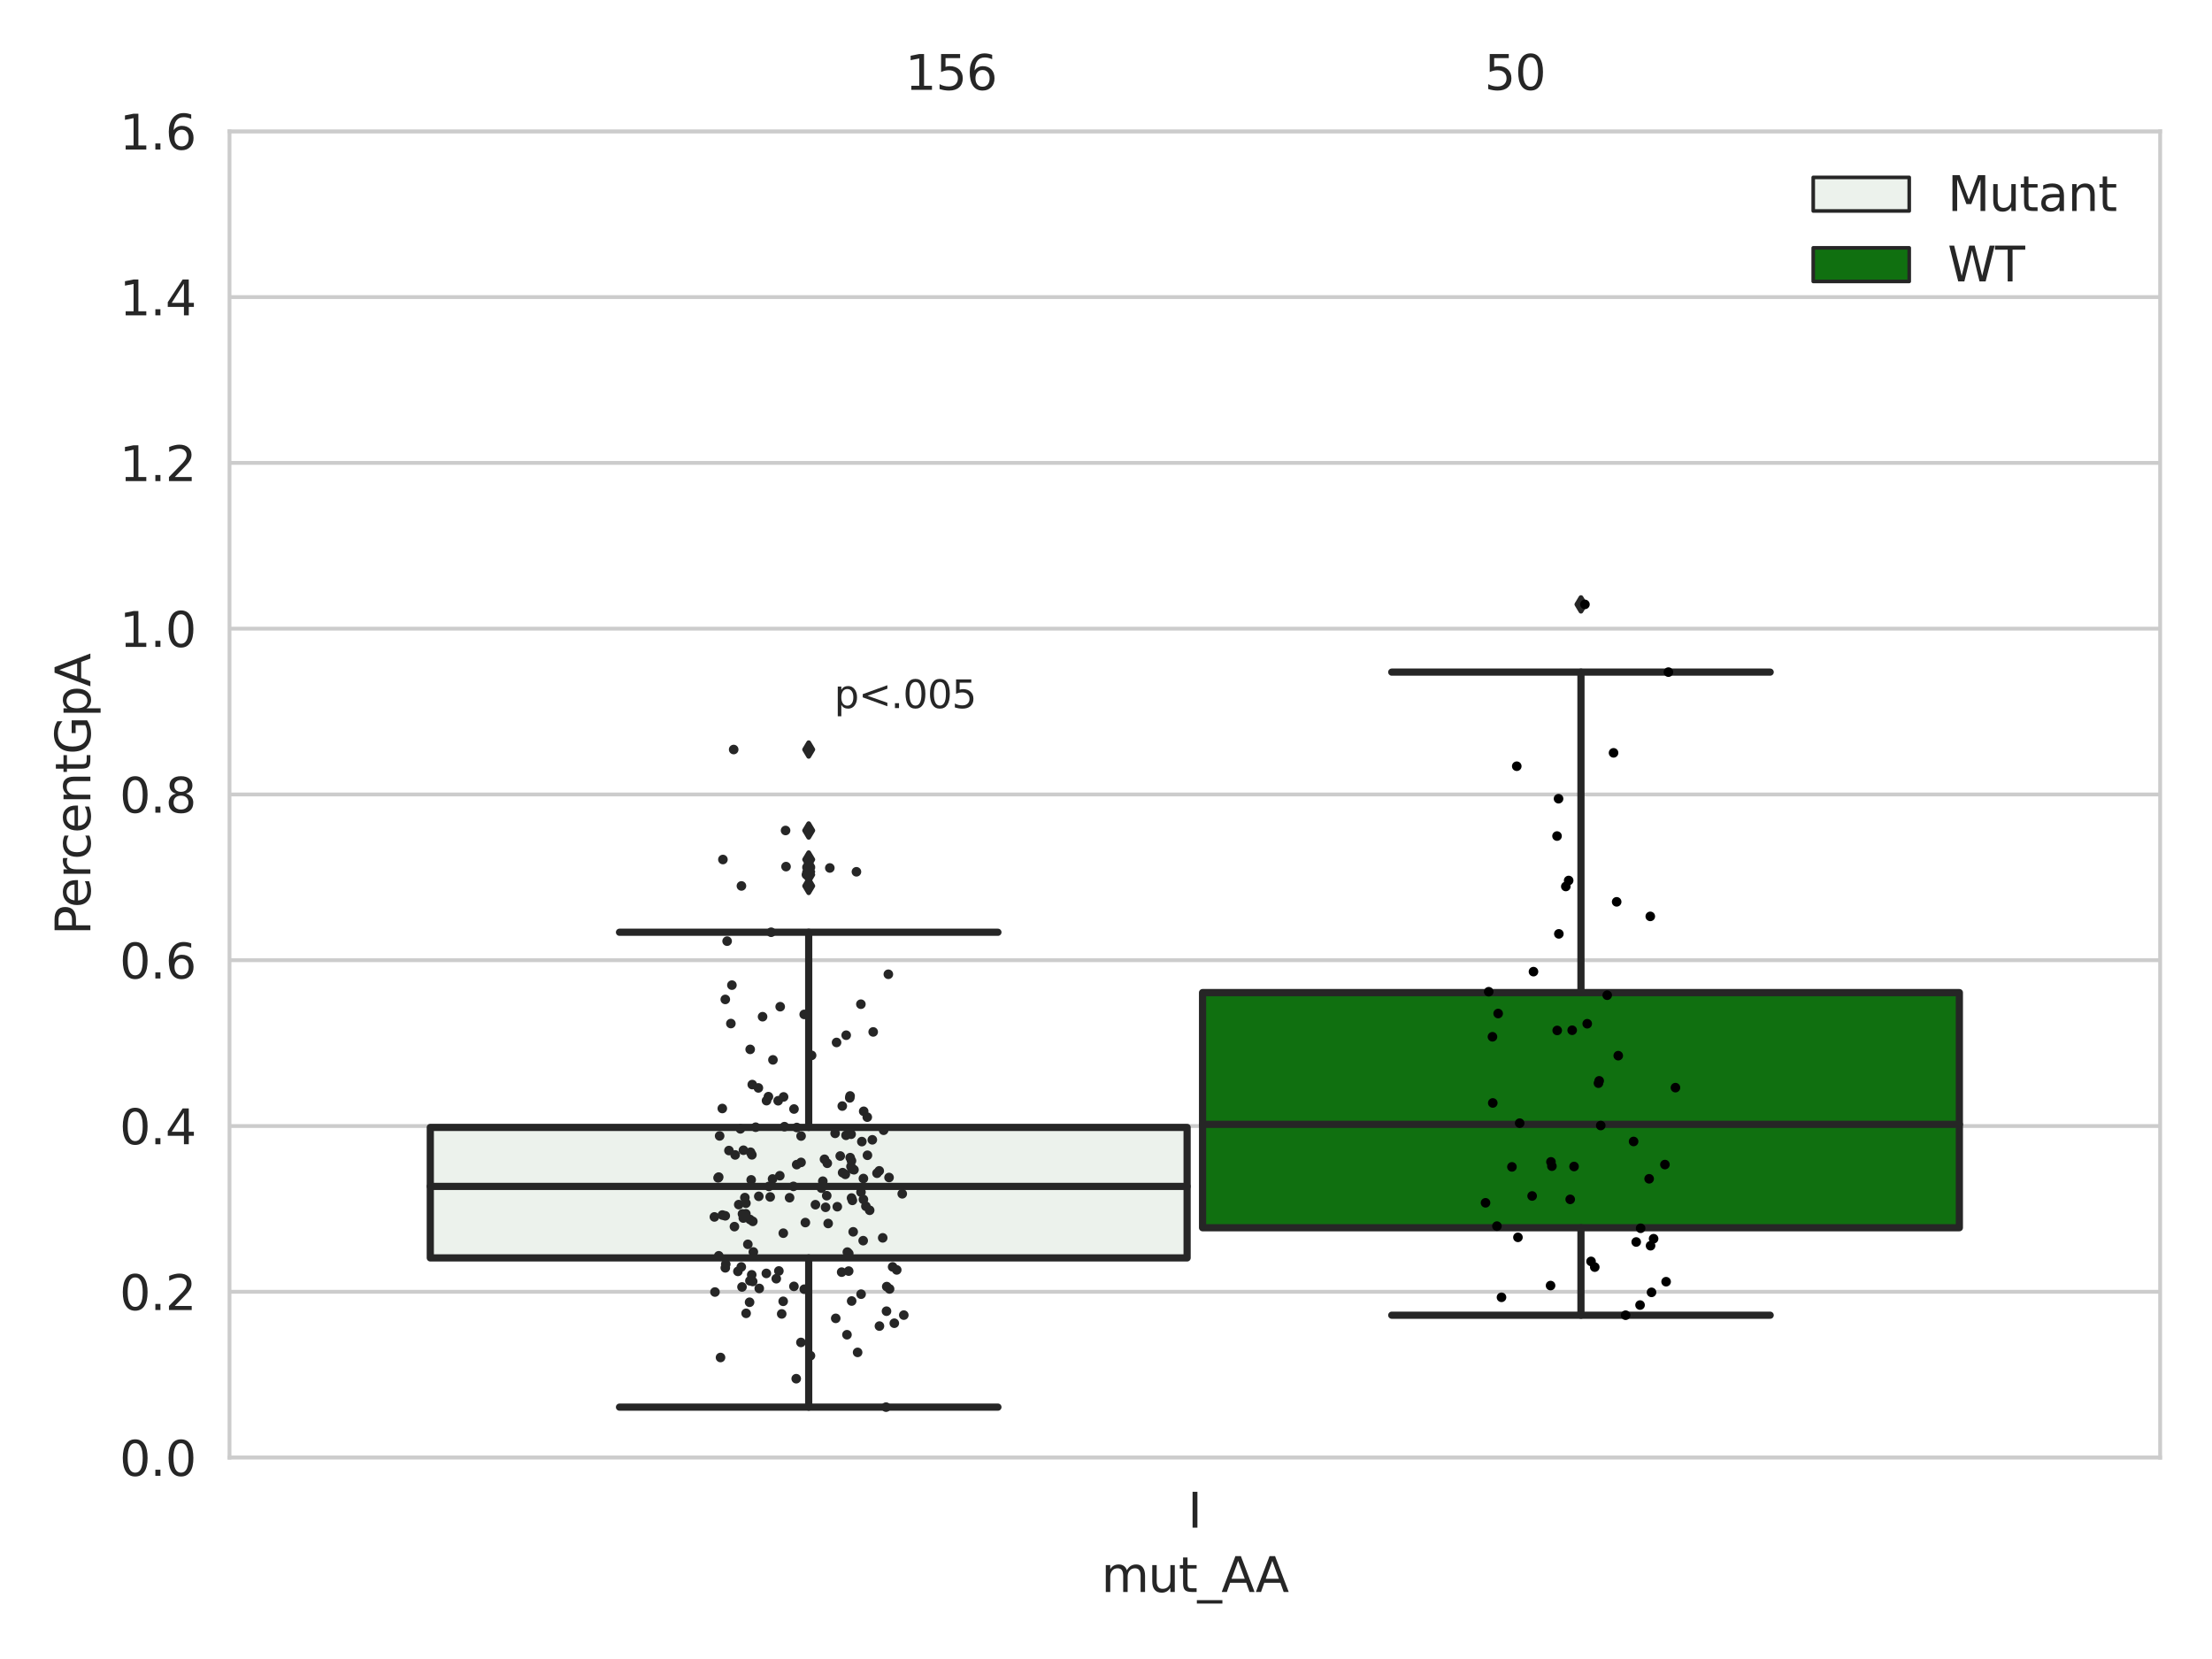 <?xml version="1.0" encoding="utf-8" standalone="no"?>
<!DOCTYPE svg PUBLIC "-//W3C//DTD SVG 1.1//EN"
  "http://www.w3.org/Graphics/SVG/1.1/DTD/svg11.dtd">
<svg xmlns:xlink="http://www.w3.org/1999/xlink" width="460.8pt" height="345.6pt" viewBox="0 0 460.8 345.6" xmlns="http://www.w3.org/2000/svg" version="1.1">
 <defs>
  <style type="text/css">*{stroke-linejoin: round; stroke-linecap: butt}</style>
 </defs>
 <g id="figure_1">
  <g id="patch_1">
   <path d="M 0 345.6 
L 460.8 345.6 
L 460.8 0 
L 0 0 
z
" style="fill: #ffffff"/>
  </g>
  <g id="axes_1">
   <g id="patch_2">
    <path d="M 47.81 303.64 
L 450 303.64 
L 450 27.354 
L 47.81 27.354 
z
" style="fill: #ffffff"/>
   </g>
   <g id="matplotlib.axis_1">
    <g id="xtick_1">
     <g id="text_1">
      <!-- I -->
      <g style="fill: #262626" transform="translate(247.43 318.238)scale(0.1 -0.1)">
       <defs>
        <path id="DejaVuSans-49" d="M 628 4666 
L 1259 4666 
L 1259 0 
L 628 0 
L 628 4666 
z
" transform="scale(0.016)"/>
       </defs>
       <use xlink:href="#DejaVuSans-49"/>
      </g>
     </g>
    </g>
    <g id="text_2">
     <!-- mut_AA -->
     <g style="fill: #262626" transform="translate(229.428 331.638)scale(0.1 -0.1)">
      <defs>
       <path id="DejaVuSans-6d" d="M 3328 2828 
Q 3544 3216 3844 3400 
Q 4144 3584 4550 3584 
Q 5097 3584 5394 3201 
Q 5691 2819 5691 2113 
L 5691 0 
L 5113 0 
L 5113 2094 
Q 5113 2597 4934 2840 
Q 4756 3084 4391 3084 
Q 3944 3084 3684 2787 
Q 3425 2491 3425 1978 
L 3425 0 
L 2847 0 
L 2847 2094 
Q 2847 2600 2669 2842 
Q 2491 3084 2119 3084 
Q 1678 3084 1418 2786 
Q 1159 2488 1159 1978 
L 1159 0 
L 581 0 
L 581 3500 
L 1159 3500 
L 1159 2956 
Q 1356 3278 1631 3431 
Q 1906 3584 2284 3584 
Q 2666 3584 2933 3390 
Q 3200 3197 3328 2828 
z
" transform="scale(0.016)"/>
       <path id="DejaVuSans-75" d="M 544 1381 
L 544 3500 
L 1119 3500 
L 1119 1403 
Q 1119 906 1312 657 
Q 1506 409 1894 409 
Q 2359 409 2629 706 
Q 2900 1003 2900 1516 
L 2900 3500 
L 3475 3500 
L 3475 0 
L 2900 0 
L 2900 538 
Q 2691 219 2414 64 
Q 2138 -91 1772 -91 
Q 1169 -91 856 284 
Q 544 659 544 1381 
z
M 1991 3584 
L 1991 3584 
z
" transform="scale(0.016)"/>
       <path id="DejaVuSans-74" d="M 1172 4494 
L 1172 3500 
L 2356 3500 
L 2356 3053 
L 1172 3053 
L 1172 1153 
Q 1172 725 1289 603 
Q 1406 481 1766 481 
L 2356 481 
L 2356 0 
L 1766 0 
Q 1100 0 847 248 
Q 594 497 594 1153 
L 594 3053 
L 172 3053 
L 172 3500 
L 594 3500 
L 594 4494 
L 1172 4494 
z
" transform="scale(0.016)"/>
       <path id="DejaVuSans-5f" d="M 3263 -1063 
L 3263 -1509 
L -63 -1509 
L -63 -1063 
L 3263 -1063 
z
" transform="scale(0.016)"/>
       <path id="DejaVuSans-41" d="M 2188 4044 
L 1331 1722 
L 3047 1722 
L 2188 4044 
z
M 1831 4666 
L 2547 4666 
L 4325 0 
L 3669 0 
L 3244 1197 
L 1141 1197 
L 716 0 
L 50 0 
L 1831 4666 
z
" transform="scale(0.016)"/>
      </defs>
      <use xlink:href="#DejaVuSans-6d"/>
      <use xlink:href="#DejaVuSans-75" x="97.412"/>
      <use xlink:href="#DejaVuSans-74" x="160.791"/>
      <use xlink:href="#DejaVuSans-5f" x="200"/>
      <use xlink:href="#DejaVuSans-41" x="250"/>
      <use xlink:href="#DejaVuSans-41" x="321.158"/>
     </g>
    </g>
   </g>
   <g id="matplotlib.axis_2">
    <g id="ytick_1">
     <g id="line2d_1">
      <path d="M 47.81 303.64 
L 450 303.64 
" clip-path="url(#p3e04a4e5a6)" style="fill: none; stroke: #cccccc; stroke-width: 0.8; stroke-linecap: round"/>
     </g>
     <g id="text_3">
      <!-- 0.0 -->
      <g style="fill: #262626" transform="translate(24.907 307.439)scale(0.1 -0.1)">
       <defs>
        <path id="DejaVuSans-30" d="M 2034 4250 
Q 1547 4250 1301 3770 
Q 1056 3291 1056 2328 
Q 1056 1369 1301 889 
Q 1547 409 2034 409 
Q 2525 409 2770 889 
Q 3016 1369 3016 2328 
Q 3016 3291 2770 3770 
Q 2525 4250 2034 4250 
z
M 2034 4750 
Q 2819 4750 3233 4129 
Q 3647 3509 3647 2328 
Q 3647 1150 3233 529 
Q 2819 -91 2034 -91 
Q 1250 -91 836 529 
Q 422 1150 422 2328 
Q 422 3509 836 4129 
Q 1250 4750 2034 4750 
z
" transform="scale(0.016)"/>
        <path id="DejaVuSans-2e" d="M 684 794 
L 1344 794 
L 1344 0 
L 684 0 
L 684 794 
z
" transform="scale(0.016)"/>
       </defs>
       <use xlink:href="#DejaVuSans-30"/>
       <use xlink:href="#DejaVuSans-2e" x="63.623"/>
       <use xlink:href="#DejaVuSans-30" x="95.41"/>
      </g>
     </g>
    </g>
    <g id="ytick_2">
     <g id="line2d_2">
      <path d="M 47.81 269.104 
L 450 269.104 
" clip-path="url(#p3e04a4e5a6)" style="fill: none; stroke: #cccccc; stroke-width: 0.8; stroke-linecap: round"/>
     </g>
     <g id="text_4">
      <!-- 0.2 -->
      <g style="fill: #262626" transform="translate(24.907 272.903)scale(0.1 -0.1)">
       <defs>
        <path id="DejaVuSans-32" d="M 1228 531 
L 3431 531 
L 3431 0 
L 469 0 
L 469 531 
Q 828 903 1448 1529 
Q 2069 2156 2228 2338 
Q 2531 2678 2651 2914 
Q 2772 3150 2772 3378 
Q 2772 3750 2511 3984 
Q 2250 4219 1831 4219 
Q 1534 4219 1204 4116 
Q 875 4013 500 3803 
L 500 4441 
Q 881 4594 1212 4672 
Q 1544 4750 1819 4750 
Q 2544 4750 2975 4387 
Q 3406 4025 3406 3419 
Q 3406 3131 3298 2873 
Q 3191 2616 2906 2266 
Q 2828 2175 2409 1742 
Q 1991 1309 1228 531 
z
" transform="scale(0.016)"/>
       </defs>
       <use xlink:href="#DejaVuSans-30"/>
       <use xlink:href="#DejaVuSans-2e" x="63.623"/>
       <use xlink:href="#DejaVuSans-32" x="95.41"/>
      </g>
     </g>
    </g>
    <g id="ytick_3">
     <g id="line2d_3">
      <path d="M 47.81 234.568 
L 450 234.568 
" clip-path="url(#p3e04a4e5a6)" style="fill: none; stroke: #cccccc; stroke-width: 0.8; stroke-linecap: round"/>
     </g>
     <g id="text_5">
      <!-- 0.4 -->
      <g style="fill: #262626" transform="translate(24.907 238.368)scale(0.1 -0.1)">
       <defs>
        <path id="DejaVuSans-34" d="M 2419 4116 
L 825 1625 
L 2419 1625 
L 2419 4116 
z
M 2253 4666 
L 3047 4666 
L 3047 1625 
L 3713 1625 
L 3713 1100 
L 3047 1100 
L 3047 0 
L 2419 0 
L 2419 1100 
L 313 1100 
L 313 1709 
L 2253 4666 
z
" transform="scale(0.016)"/>
       </defs>
       <use xlink:href="#DejaVuSans-30"/>
       <use xlink:href="#DejaVuSans-2e" x="63.623"/>
       <use xlink:href="#DejaVuSans-34" x="95.41"/>
      </g>
     </g>
    </g>
    <g id="ytick_4">
     <g id="line2d_4">
      <path d="M 47.81 200.033 
L 450 200.033 
" clip-path="url(#p3e04a4e5a6)" style="fill: none; stroke: #cccccc; stroke-width: 0.8; stroke-linecap: round"/>
     </g>
     <g id="text_6">
      <!-- 0.6 -->
      <g style="fill: #262626" transform="translate(24.907 203.832)scale(0.1 -0.1)">
       <defs>
        <path id="DejaVuSans-36" d="M 2113 2584 
Q 1688 2584 1439 2293 
Q 1191 2003 1191 1497 
Q 1191 994 1439 701 
Q 1688 409 2113 409 
Q 2538 409 2786 701 
Q 3034 994 3034 1497 
Q 3034 2003 2786 2293 
Q 2538 2584 2113 2584 
z
M 3366 4563 
L 3366 3988 
Q 3128 4100 2886 4159 
Q 2644 4219 2406 4219 
Q 1781 4219 1451 3797 
Q 1122 3375 1075 2522 
Q 1259 2794 1537 2939 
Q 1816 3084 2150 3084 
Q 2853 3084 3261 2657 
Q 3669 2231 3669 1497 
Q 3669 778 3244 343 
Q 2819 -91 2113 -91 
Q 1303 -91 875 529 
Q 447 1150 447 2328 
Q 447 3434 972 4092 
Q 1497 4750 2381 4750 
Q 2619 4750 2861 4703 
Q 3103 4656 3366 4563 
z
" transform="scale(0.016)"/>
       </defs>
       <use xlink:href="#DejaVuSans-30"/>
       <use xlink:href="#DejaVuSans-2e" x="63.623"/>
       <use xlink:href="#DejaVuSans-36" x="95.41"/>
      </g>
     </g>
    </g>
    <g id="ytick_5">
     <g id="line2d_5">
      <path d="M 47.81 165.497 
L 450 165.497 
" clip-path="url(#p3e04a4e5a6)" style="fill: none; stroke: #cccccc; stroke-width: 0.8; stroke-linecap: round"/>
     </g>
     <g id="text_7">
      <!-- 0.8 -->
      <g style="fill: #262626" transform="translate(24.907 169.296)scale(0.1 -0.1)">
       <defs>
        <path id="DejaVuSans-38" d="M 2034 2216 
Q 1584 2216 1326 1975 
Q 1069 1734 1069 1313 
Q 1069 891 1326 650 
Q 1584 409 2034 409 
Q 2484 409 2743 651 
Q 3003 894 3003 1313 
Q 3003 1734 2745 1975 
Q 2488 2216 2034 2216 
z
M 1403 2484 
Q 997 2584 770 2862 
Q 544 3141 544 3541 
Q 544 4100 942 4425 
Q 1341 4750 2034 4750 
Q 2731 4750 3128 4425 
Q 3525 4100 3525 3541 
Q 3525 3141 3298 2862 
Q 3072 2584 2669 2484 
Q 3125 2378 3379 2068 
Q 3634 1759 3634 1313 
Q 3634 634 3220 271 
Q 2806 -91 2034 -91 
Q 1263 -91 848 271 
Q 434 634 434 1313 
Q 434 1759 690 2068 
Q 947 2378 1403 2484 
z
M 1172 3481 
Q 1172 3119 1398 2916 
Q 1625 2713 2034 2713 
Q 2441 2713 2670 2916 
Q 2900 3119 2900 3481 
Q 2900 3844 2670 4047 
Q 2441 4250 2034 4250 
Q 1625 4250 1398 4047 
Q 1172 3844 1172 3481 
z
" transform="scale(0.016)"/>
       </defs>
       <use xlink:href="#DejaVuSans-30"/>
       <use xlink:href="#DejaVuSans-2e" x="63.623"/>
       <use xlink:href="#DejaVuSans-38" x="95.41"/>
      </g>
     </g>
    </g>
    <g id="ytick_6">
     <g id="line2d_6">
      <path d="M 47.81 130.961 
L 450 130.961 
" clip-path="url(#p3e04a4e5a6)" style="fill: none; stroke: #cccccc; stroke-width: 0.8; stroke-linecap: round"/>
     </g>
     <g id="text_8">
      <!-- 1.0 -->
      <g style="fill: #262626" transform="translate(24.907 134.76)scale(0.1 -0.1)">
       <defs>
        <path id="DejaVuSans-31" d="M 794 531 
L 1825 531 
L 1825 4091 
L 703 3866 
L 703 4441 
L 1819 4666 
L 2450 4666 
L 2450 531 
L 3481 531 
L 3481 0 
L 794 0 
L 794 531 
z
" transform="scale(0.016)"/>
       </defs>
       <use xlink:href="#DejaVuSans-31"/>
       <use xlink:href="#DejaVuSans-2e" x="63.623"/>
       <use xlink:href="#DejaVuSans-30" x="95.41"/>
      </g>
     </g>
    </g>
    <g id="ytick_7">
     <g id="line2d_7">
      <path d="M 47.81 96.425 
L 450 96.425 
" clip-path="url(#p3e04a4e5a6)" style="fill: none; stroke: #cccccc; stroke-width: 0.8; stroke-linecap: round"/>
     </g>
     <g id="text_9">
      <!-- 1.2 -->
      <g style="fill: #262626" transform="translate(24.907 100.224)scale(0.1 -0.1)">
       <use xlink:href="#DejaVuSans-31"/>
       <use xlink:href="#DejaVuSans-2e" x="63.623"/>
       <use xlink:href="#DejaVuSans-32" x="95.41"/>
      </g>
     </g>
    </g>
    <g id="ytick_8">
     <g id="line2d_8">
      <path d="M 47.81 61.889 
L 450 61.889 
" clip-path="url(#p3e04a4e5a6)" style="fill: none; stroke: #cccccc; stroke-width: 0.8; stroke-linecap: round"/>
     </g>
     <g id="text_10">
      <!-- 1.4 -->
      <g style="fill: #262626" transform="translate(24.907 65.689)scale(0.1 -0.1)">
       <use xlink:href="#DejaVuSans-31"/>
       <use xlink:href="#DejaVuSans-2e" x="63.623"/>
       <use xlink:href="#DejaVuSans-34" x="95.41"/>
      </g>
     </g>
    </g>
    <g id="ytick_9">
     <g id="line2d_9">
      <path d="M 47.81 27.354 
L 450 27.354 
" clip-path="url(#p3e04a4e5a6)" style="fill: none; stroke: #cccccc; stroke-width: 0.8; stroke-linecap: round"/>
     </g>
     <g id="text_11">
      <!-- 1.6 -->
      <g style="fill: #262626" transform="translate(24.907 31.153)scale(0.1 -0.1)">
       <use xlink:href="#DejaVuSans-31"/>
       <use xlink:href="#DejaVuSans-2e" x="63.623"/>
       <use xlink:href="#DejaVuSans-36" x="95.41"/>
      </g>
     </g>
    </g>
    <g id="text_12">
     <!-- PercentGpA -->
     <g style="fill: #262626" transform="translate(18.827 194.773)rotate(-90)scale(0.1 -0.1)">
      <defs>
       <path id="DejaVuSans-50" d="M 1259 4147 
L 1259 2394 
L 2053 2394 
Q 2494 2394 2734 2622 
Q 2975 2850 2975 3272 
Q 2975 3691 2734 3919 
Q 2494 4147 2053 4147 
L 1259 4147 
z
M 628 4666 
L 2053 4666 
Q 2838 4666 3239 4311 
Q 3641 3956 3641 3272 
Q 3641 2581 3239 2228 
Q 2838 1875 2053 1875 
L 1259 1875 
L 1259 0 
L 628 0 
L 628 4666 
z
" transform="scale(0.016)"/>
       <path id="DejaVuSans-65" d="M 3597 1894 
L 3597 1613 
L 953 1613 
Q 991 1019 1311 708 
Q 1631 397 2203 397 
Q 2534 397 2845 478 
Q 3156 559 3463 722 
L 3463 178 
Q 3153 47 2828 -22 
Q 2503 -91 2169 -91 
Q 1331 -91 842 396 
Q 353 884 353 1716 
Q 353 2575 817 3079 
Q 1281 3584 2069 3584 
Q 2775 3584 3186 3129 
Q 3597 2675 3597 1894 
z
M 3022 2063 
Q 3016 2534 2758 2815 
Q 2500 3097 2075 3097 
Q 1594 3097 1305 2825 
Q 1016 2553 972 2059 
L 3022 2063 
z
" transform="scale(0.016)"/>
       <path id="DejaVuSans-72" d="M 2631 2963 
Q 2534 3019 2420 3045 
Q 2306 3072 2169 3072 
Q 1681 3072 1420 2755 
Q 1159 2438 1159 1844 
L 1159 0 
L 581 0 
L 581 3500 
L 1159 3500 
L 1159 2956 
Q 1341 3275 1631 3429 
Q 1922 3584 2338 3584 
Q 2397 3584 2469 3576 
Q 2541 3569 2628 3553 
L 2631 2963 
z
" transform="scale(0.016)"/>
       <path id="DejaVuSans-63" d="M 3122 3366 
L 3122 2828 
Q 2878 2963 2633 3030 
Q 2388 3097 2138 3097 
Q 1578 3097 1268 2742 
Q 959 2388 959 1747 
Q 959 1106 1268 751 
Q 1578 397 2138 397 
Q 2388 397 2633 464 
Q 2878 531 3122 666 
L 3122 134 
Q 2881 22 2623 -34 
Q 2366 -91 2075 -91 
Q 1284 -91 818 406 
Q 353 903 353 1747 
Q 353 2603 823 3093 
Q 1294 3584 2113 3584 
Q 2378 3584 2631 3529 
Q 2884 3475 3122 3366 
z
" transform="scale(0.016)"/>
       <path id="DejaVuSans-6e" d="M 3513 2113 
L 3513 0 
L 2938 0 
L 2938 2094 
Q 2938 2591 2744 2837 
Q 2550 3084 2163 3084 
Q 1697 3084 1428 2787 
Q 1159 2491 1159 1978 
L 1159 0 
L 581 0 
L 581 3500 
L 1159 3500 
L 1159 2956 
Q 1366 3272 1645 3428 
Q 1925 3584 2291 3584 
Q 2894 3584 3203 3211 
Q 3513 2838 3513 2113 
z
" transform="scale(0.016)"/>
       <path id="DejaVuSans-47" d="M 3809 666 
L 3809 1919 
L 2778 1919 
L 2778 2438 
L 4434 2438 
L 4434 434 
Q 4069 175 3628 42 
Q 3188 -91 2688 -91 
Q 1594 -91 976 548 
Q 359 1188 359 2328 
Q 359 3472 976 4111 
Q 1594 4750 2688 4750 
Q 3144 4750 3555 4637 
Q 3966 4525 4313 4306 
L 4313 3634 
Q 3963 3931 3569 4081 
Q 3175 4231 2741 4231 
Q 1884 4231 1454 3753 
Q 1025 3275 1025 2328 
Q 1025 1384 1454 906 
Q 1884 428 2741 428 
Q 3075 428 3337 486 
Q 3600 544 3809 666 
z
" transform="scale(0.016)"/>
       <path id="DejaVuSans-70" d="M 1159 525 
L 1159 -1331 
L 581 -1331 
L 581 3500 
L 1159 3500 
L 1159 2969 
Q 1341 3281 1617 3432 
Q 1894 3584 2278 3584 
Q 2916 3584 3314 3078 
Q 3713 2572 3713 1747 
Q 3713 922 3314 415 
Q 2916 -91 2278 -91 
Q 1894 -91 1617 61 
Q 1341 213 1159 525 
z
M 3116 1747 
Q 3116 2381 2855 2742 
Q 2594 3103 2138 3103 
Q 1681 3103 1420 2742 
Q 1159 2381 1159 1747 
Q 1159 1113 1420 752 
Q 1681 391 2138 391 
Q 2594 391 2855 752 
Q 3116 1113 3116 1747 
z
" transform="scale(0.016)"/>
      </defs>
      <use xlink:href="#DejaVuSans-50"/>
      <use xlink:href="#DejaVuSans-65" x="56.678"/>
      <use xlink:href="#DejaVuSans-72" x="118.201"/>
      <use xlink:href="#DejaVuSans-63" x="157.064"/>
      <use xlink:href="#DejaVuSans-65" x="212.045"/>
      <use xlink:href="#DejaVuSans-6e" x="273.568"/>
      <use xlink:href="#DejaVuSans-74" x="336.947"/>
      <use xlink:href="#DejaVuSans-47" x="376.156"/>
      <use xlink:href="#DejaVuSans-70" x="453.646"/>
      <use xlink:href="#DejaVuSans-41" x="517.123"/>
     </g>
    </g>
   </g>
   <g id="patch_3">
    <path d="M 89.638 262.042 
L 247.296 262.042 
L 247.296 234.863 
L 89.638 234.863 
L 89.638 262.042 
z
" clip-path="url(#p3e04a4e5a6)" style="fill: #ecf2ec; stroke: #262626; stroke-width: 1.5; stroke-linejoin: miter"/>
   </g>
   <g id="patch_4">
    <path d="M 250.514 255.758 
L 408.172 255.758 
L 408.172 206.776 
L 250.514 206.776 
L 250.514 255.758 
z
" clip-path="url(#p3e04a4e5a6)" style="fill: #107010; stroke: #262626; stroke-width: 1.5; stroke-linejoin: miter"/>
   </g>
   <g id="patch_5">
    <path d="M 248.905 303.64 
L 248.905 303.64 
L 248.905 303.64 
L 248.905 303.64 
z
" clip-path="url(#p3e04a4e5a6)" style="fill: #ecf2ec; stroke: #262626; stroke-width: 0.75; stroke-linejoin: miter"/>
   </g>
   <g id="patch_6">
    <path d="M 248.905 303.64 
L 248.905 303.64 
L 248.905 303.64 
L 248.905 303.64 
z
" clip-path="url(#p3e04a4e5a6)" style="fill: #107010; stroke: #262626; stroke-width: 0.75; stroke-linejoin: miter"/>
   </g>
   <g id="PathCollection_1"/>
   <g id="PathCollection_2"/>
   <g id="line2d_10">
    <path d="M 168.467 262.042 
L 168.467 293.131 
" clip-path="url(#p3e04a4e5a6)" style="fill: none; stroke: #262626; stroke-width: 1.5; stroke-linecap: round"/>
   </g>
   <g id="line2d_11">
    <path d="M 168.467 234.863 
L 168.467 194.205 
" clip-path="url(#p3e04a4e5a6)" style="fill: none; stroke: #262626; stroke-width: 1.5; stroke-linecap: round"/>
   </g>
   <g id="line2d_12">
    <path d="M 129.052 293.131 
L 207.882 293.131 
" clip-path="url(#p3e04a4e5a6)" style="fill: none; stroke: #262626; stroke-width: 1.5; stroke-linecap: round"/>
   </g>
   <g id="line2d_13">
    <path d="M 129.052 194.205 
L 207.882 194.205 
" clip-path="url(#p3e04a4e5a6)" style="fill: none; stroke: #262626; stroke-width: 1.5; stroke-linecap: round"/>
   </g>
   <g id="line2d_14">
    <defs>
     <path id="m36df330329" d="M -0 1.414 
L 0.849 0 
L 0 -1.414 
L -0.849 -0 
z
" style="stroke: #262626; stroke-linejoin: miter"/>
    </defs>
    <g clip-path="url(#p3e04a4e5a6)">
     <use xlink:href="#m36df330329" x="168.467" y="182.214" style="fill: #262626; stroke: #262626; stroke-linejoin: miter"/>
     <use xlink:href="#m36df330329" x="168.467" y="179.053" style="fill: #262626; stroke: #262626; stroke-linejoin: miter"/>
     <use xlink:href="#m36df330329" x="168.467" y="180.53" style="fill: #262626; stroke: #262626; stroke-linejoin: miter"/>
     <use xlink:href="#m36df330329" x="168.467" y="180.813" style="fill: #262626; stroke: #262626; stroke-linejoin: miter"/>
     <use xlink:href="#m36df330329" x="168.467" y="181.609" style="fill: #262626; stroke: #262626; stroke-linejoin: miter"/>
     <use xlink:href="#m36df330329" x="168.467" y="173.005" style="fill: #262626; stroke: #262626; stroke-linejoin: miter"/>
     <use xlink:href="#m36df330329" x="168.467" y="156.14" style="fill: #262626; stroke: #262626; stroke-linejoin: miter"/>
     <use xlink:href="#m36df330329" x="168.467" y="184.558" style="fill: #262626; stroke: #262626; stroke-linejoin: miter"/>
    </g>
   </g>
   <g id="line2d_15">
    <path d="M 329.343 255.758 
L 329.343 273.982 
" clip-path="url(#p3e04a4e5a6)" style="fill: none; stroke: #262626; stroke-width: 1.5; stroke-linecap: round"/>
   </g>
   <g id="line2d_16">
    <path d="M 329.343 206.776 
L 329.343 140.015 
" clip-path="url(#p3e04a4e5a6)" style="fill: none; stroke: #262626; stroke-width: 1.5; stroke-linecap: round"/>
   </g>
   <g id="line2d_17">
    <path d="M 289.928 273.982 
L 368.758 273.982 
" clip-path="url(#p3e04a4e5a6)" style="fill: none; stroke: #262626; stroke-width: 1.5; stroke-linecap: round"/>
   </g>
   <g id="line2d_18">
    <path d="M 289.928 140.015 
L 368.758 140.015 
" clip-path="url(#p3e04a4e5a6)" style="fill: none; stroke: #262626; stroke-width: 1.5; stroke-linecap: round"/>
   </g>
   <g id="line2d_19">
    <g clip-path="url(#p3e04a4e5a6)">
     <use xlink:href="#m36df330329" x="329.343" y="125.906" style="fill: #262626; stroke: #262626; stroke-linejoin: miter"/>
    </g>
   </g>
   <g id="line2d_20">
    <path d="M 89.638 247.146 
L 247.296 247.146 
" clip-path="url(#p3e04a4e5a6)" style="fill: none; stroke: #262626; stroke-width: 1.5; stroke-linecap: round"/>
   </g>
   <g id="line2d_21">
    <path d="M 250.514 234.22 
L 408.172 234.22 
" clip-path="url(#p3e04a4e5a6)" style="fill: none; stroke: #262626; stroke-width: 1.5; stroke-linecap: round"/>
   </g>
   <g id="patch_7">
    <path d="M 47.81 303.64 
L 47.81 27.354 
" style="fill: none; stroke: #cccccc; stroke-width: 0.8; stroke-linejoin: miter; stroke-linecap: square"/>
   </g>
   <g id="patch_8">
    <path d="M 450 303.64 
L 450 27.354 
" style="fill: none; stroke: #cccccc; stroke-width: 0.8; stroke-linejoin: miter; stroke-linecap: square"/>
   </g>
   <g id="patch_9">
    <path d="M 47.81 303.64 
L 450 303.64 
" style="fill: none; stroke: #cccccc; stroke-width: 0.8; stroke-linejoin: miter; stroke-linecap: square"/>
   </g>
   <g id="patch_10">
    <path d="M 47.81 27.354 
L 450 27.354 
" style="fill: none; stroke: #cccccc; stroke-width: 0.8; stroke-linejoin: miter; stroke-linecap: square"/>
   </g>
   <g id="PathCollection_3">
    <defs>
     <path id="C0_0_93a89d7139" d="M 0 1 
C 0.265 1 0.52 0.895 0.707 0.707 
C 0.895 0.52 1 0.265 1 -0 
C 1 -0.265 0.895 -0.52 0.707 -0.707 
C 0.52 -0.895 0.265 -1 0 -1 
C -0.265 -1 -0.52 -0.895 -0.707 -0.707 
C -0.895 -0.52 -1 -0.265 -1 0 
C -1 0.265 -0.895 0.52 -0.707 0.707 
C -0.52 0.895 -0.265 1 0 1 
z
"/>
    </defs>
    <g clip-path="url(#p3e04a4e5a6)">
     <use xlink:href="#C0_0_93a89d7139" x="162.104" y="229.306" style="fill: #262626"/>
    </g>
    <g clip-path="url(#p3e04a4e5a6)">
     <use xlink:href="#C0_0_93a89d7139" x="156.348" y="240.03" style="fill: #262626"/>
    </g>
    <g clip-path="url(#p3e04a4e5a6)">
     <use xlink:href="#C0_0_93a89d7139" x="171.124" y="247.514" style="fill: #262626"/>
    </g>
    <g clip-path="url(#p3e04a4e5a6)">
     <use xlink:href="#C0_0_93a89d7139" x="185.06" y="202.957" style="fill: #262626"/>
    </g>
    <g clip-path="url(#p3e04a4e5a6)">
     <use xlink:href="#C0_0_93a89d7139" x="149.722" y="245.209" style="fill: #262626"/>
    </g>
    <g clip-path="url(#p3e04a4e5a6)">
     <use xlink:href="#C0_0_93a89d7139" x="175.531" y="244.284" style="fill: #262626"/>
    </g>
    <g clip-path="url(#p3e04a4e5a6)">
     <use xlink:href="#C0_0_93a89d7139" x="184.075" y="235.45" style="fill: #262626"/>
    </g>
    <g clip-path="url(#p3e04a4e5a6)">
     <use xlink:href="#C0_0_93a89d7139" x="152.998" y="255.529" style="fill: #262626"/>
    </g>
    <g clip-path="url(#p3e04a4e5a6)">
     <use xlink:href="#C0_0_93a89d7139" x="167.995" y="182.214" style="fill: #262626"/>
    </g>
    <g clip-path="url(#p3e04a4e5a6)">
     <use xlink:href="#C0_0_93a89d7139" x="179.865" y="249.863" style="fill: #262626"/>
    </g>
    <g clip-path="url(#p3e04a4e5a6)">
     <use xlink:href="#C0_0_93a89d7139" x="155.379" y="252.856" style="fill: #262626"/>
    </g>
    <g clip-path="url(#p3e04a4e5a6)">
     <use xlink:href="#C0_0_93a89d7139" x="151.095" y="264.114" style="fill: #262626"/>
    </g>
    <g clip-path="url(#p3e04a4e5a6)">
     <use xlink:href="#C0_0_93a89d7139" x="154.845" y="253.74" style="fill: #262626"/>
    </g>
    <g clip-path="url(#p3e04a4e5a6)">
     <use xlink:href="#C0_0_93a89d7139" x="165.962" y="242.614" style="fill: #262626"/>
    </g>
    <g clip-path="url(#p3e04a4e5a6)">
     <use xlink:href="#C0_0_93a89d7139" x="156.151" y="271.281" style="fill: #262626"/>
    </g>
    <g clip-path="url(#p3e04a4e5a6)">
     <use xlink:href="#C0_0_93a89d7139" x="166.873" y="242.15" style="fill: #262626"/>
    </g>
    <g clip-path="url(#p3e04a4e5a6)">
     <use xlink:href="#C0_0_93a89d7139" x="162.528" y="209.713" style="fill: #262626"/>
    </g>
    <g clip-path="url(#p3e04a4e5a6)">
     <use xlink:href="#C0_0_93a89d7139" x="153.895" y="250.941" style="fill: #262626"/>
    </g>
    <g clip-path="url(#p3e04a4e5a6)">
     <use xlink:href="#C0_0_93a89d7139" x="150.595" y="179.053" style="fill: #262626"/>
    </g>
    <g clip-path="url(#p3e04a4e5a6)">
     <use xlink:href="#C0_0_93a89d7139" x="162.843" y="273.712" style="fill: #262626"/>
    </g>
    <g clip-path="url(#p3e04a4e5a6)">
     <use xlink:href="#C0_0_93a89d7139" x="156.484" y="245.79" style="fill: #262626"/>
    </g>
    <g clip-path="url(#p3e04a4e5a6)">
     <use xlink:href="#C0_0_93a89d7139" x="179.815" y="258.453" style="fill: #262626"/>
    </g>
    <g clip-path="url(#p3e04a4e5a6)">
     <use xlink:href="#C0_0_93a89d7139" x="179.863" y="245.507" style="fill: #262626"/>
    </g>
    <g clip-path="url(#p3e04a4e5a6)">
     <use xlink:href="#C0_0_93a89d7139" x="165.391" y="267.975" style="fill: #262626"/>
    </g>
    <g clip-path="url(#p3e04a4e5a6)">
     <use xlink:href="#C0_0_93a89d7139" x="166.882" y="236.657" style="fill: #262626"/>
    </g>
    <g clip-path="url(#p3e04a4e5a6)">
     <use xlink:href="#C0_0_93a89d7139" x="156.239" y="254.042" style="fill: #262626"/>
    </g>
    <g clip-path="url(#p3e04a4e5a6)">
     <use xlink:href="#C0_0_93a89d7139" x="168.833" y="282.416" style="fill: #262626"/>
    </g>
    <g clip-path="url(#p3e04a4e5a6)">
     <use xlink:href="#C0_0_93a89d7139" x="162.447" y="244.922" style="fill: #262626"/>
    </g>
    <g clip-path="url(#p3e04a4e5a6)">
     <use xlink:href="#C0_0_93a89d7139" x="173.972" y="236.099" style="fill: #262626"/>
    </g>
    <g clip-path="url(#p3e04a4e5a6)">
     <use xlink:href="#C0_0_93a89d7139" x="174.425" y="251.379" style="fill: #262626"/>
    </g>
    <g clip-path="url(#p3e04a4e5a6)">
     <use xlink:href="#C0_0_93a89d7139" x="176.517" y="260.835" style="fill: #262626"/>
    </g>
    <g clip-path="url(#p3e04a4e5a6)">
     <use xlink:href="#C0_0_93a89d7139" x="177.379" y="241.822" style="fill: #262626"/>
    </g>
    <g clip-path="url(#p3e04a4e5a6)">
     <use xlink:href="#C0_0_93a89d7139" x="160.077" y="228.451" style="fill: #262626"/>
    </g>
    <g clip-path="url(#p3e04a4e5a6)">
     <use xlink:href="#C0_0_93a89d7139" x="177.734" y="256.61" style="fill: #262626"/>
    </g>
    <g clip-path="url(#p3e04a4e5a6)">
     <use xlink:href="#C0_0_93a89d7139" x="181.169" y="252.123" style="fill: #262626"/>
    </g>
    <g clip-path="url(#p3e04a4e5a6)">
     <use xlink:href="#C0_0_93a89d7139" x="186.3" y="275.651" style="fill: #262626"/>
    </g>
    <g clip-path="url(#p3e04a4e5a6)">
     <use xlink:href="#C0_0_93a89d7139" x="186.807" y="264.545" style="fill: #262626"/>
    </g>
    <g clip-path="url(#p3e04a4e5a6)">
     <use xlink:href="#C0_0_93a89d7139" x="155.791" y="259.213" style="fill: #262626"/>
    </g>
    <g clip-path="url(#p3e04a4e5a6)">
     <use xlink:href="#C0_0_93a89d7139" x="179.536" y="237.816" style="fill: #262626"/>
    </g>
    <g clip-path="url(#p3e04a4e5a6)">
     <use xlink:href="#C0_0_93a89d7139" x="171.407" y="246.063" style="fill: #262626"/>
    </g>
    <g clip-path="url(#p3e04a4e5a6)">
     <use xlink:href="#C0_0_93a89d7139" x="163.743" y="180.53" style="fill: #262626"/>
    </g>
    <g clip-path="url(#p3e04a4e5a6)">
     <use xlink:href="#C0_0_93a89d7139" x="176.439" y="278.049" style="fill: #262626"/>
    </g>
    <g clip-path="url(#p3e04a4e5a6)">
     <use xlink:href="#C0_0_93a89d7139" x="154.238" y="235.161" style="fill: #262626"/>
    </g>
    <g clip-path="url(#p3e04a4e5a6)">
     <use xlink:href="#C0_0_93a89d7139" x="172.222" y="249.08" style="fill: #262626"/>
    </g>
    <g clip-path="url(#p3e04a4e5a6)">
     <use xlink:href="#C0_0_93a89d7139" x="185.317" y="268.514" style="fill: #262626"/>
    </g>
    <g clip-path="url(#p3e04a4e5a6)">
     <use xlink:href="#C0_0_93a89d7139" x="178.656" y="281.727" style="fill: #262626"/>
    </g>
    <g clip-path="url(#p3e04a4e5a6)">
     <use xlink:href="#C0_0_93a89d7139" x="177.111" y="241.158" style="fill: #262626"/>
    </g>
    <g clip-path="url(#p3e04a4e5a6)">
     <use xlink:href="#C0_0_93a89d7139" x="157.985" y="226.631" style="fill: #262626"/>
    </g>
    <g clip-path="url(#p3e04a4e5a6)">
     <use xlink:href="#C0_0_93a89d7139" x="179.381" y="269.6" style="fill: #262626"/>
    </g>
    <g clip-path="url(#p3e04a4e5a6)">
     <use xlink:href="#C0_0_93a89d7139" x="159.68" y="229.286" style="fill: #262626"/>
    </g>
    <g clip-path="url(#p3e04a4e5a6)">
     <use xlink:href="#C0_0_93a89d7139" x="184.675" y="273.145" style="fill: #262626"/>
    </g>
    <g clip-path="url(#p3e04a4e5a6)">
     <use xlink:href="#C0_0_93a89d7139" x="171.984" y="251.504" style="fill: #262626"/>
    </g>
    <g clip-path="url(#p3e04a4e5a6)">
     <use xlink:href="#C0_0_93a89d7139" x="176.1" y="244.639" style="fill: #262626"/>
    </g>
    <g clip-path="url(#p3e04a4e5a6)">
     <use xlink:href="#C0_0_93a89d7139" x="160.448" y="249.345" style="fill: #262626"/>
    </g>
    <g clip-path="url(#p3e04a4e5a6)">
     <use xlink:href="#C0_0_93a89d7139" x="154.574" y="268.097" style="fill: #262626"/>
    </g>
    <g clip-path="url(#p3e04a4e5a6)">
     <use xlink:href="#C0_0_93a89d7139" x="177.391" y="249.568" style="fill: #262626"/>
    </g>
    <g clip-path="url(#p3e04a4e5a6)">
     <use xlink:href="#C0_0_93a89d7139" x="158.071" y="249.218" style="fill: #262626"/>
    </g>
    <g clip-path="url(#p3e04a4e5a6)">
     <use xlink:href="#C0_0_93a89d7139" x="150.469" y="230.921" style="fill: #262626"/>
    </g>
    <g clip-path="url(#p3e04a4e5a6)">
     <use xlink:href="#C0_0_93a89d7139" x="184.723" y="268.02" style="fill: #262626"/>
    </g>
    <g clip-path="url(#p3e04a4e5a6)">
     <use xlink:href="#C0_0_93a89d7139" x="165.989" y="234.878" style="fill: #262626"/>
    </g>
    <g clip-path="url(#p3e04a4e5a6)">
     <use xlink:href="#C0_0_93a89d7139" x="177.569" y="250.062" style="fill: #262626"/>
    </g>
    <g clip-path="url(#p3e04a4e5a6)">
     <use xlink:href="#C0_0_93a89d7139" x="180.669" y="232.723" style="fill: #262626"/>
    </g>
    <g clip-path="url(#p3e04a4e5a6)">
     <use xlink:href="#C0_0_93a89d7139" x="156.597" y="265.566" style="fill: #262626"/>
    </g>
    <g clip-path="url(#p3e04a4e5a6)">
     <use xlink:href="#C0_0_93a89d7139" x="176.276" y="215.654" style="fill: #262626"/>
    </g>
    <g clip-path="url(#p3e04a4e5a6)">
     <use xlink:href="#C0_0_93a89d7139" x="153.719" y="264.851" style="fill: #262626"/>
    </g>
    <g clip-path="url(#p3e04a4e5a6)">
     <use xlink:href="#C0_0_93a89d7139" x="183.205" y="276.247" style="fill: #262626"/>
    </g>
    <g clip-path="url(#p3e04a4e5a6)">
     <use xlink:href="#C0_0_93a89d7139" x="181.721" y="237.445" style="fill: #262626"/>
    </g>
    <g clip-path="url(#p3e04a4e5a6)">
     <use xlink:href="#C0_0_93a89d7139" x="156.803" y="266.956" style="fill: #262626"/>
    </g>
    <g clip-path="url(#p3e04a4e5a6)">
     <use xlink:href="#C0_0_93a89d7139" x="185.205" y="245.293" style="fill: #262626"/>
    </g>
    <g clip-path="url(#p3e04a4e5a6)">
     <use xlink:href="#C0_0_93a89d7139" x="175.036" y="240.817" style="fill: #262626"/>
    </g>
    <g clip-path="url(#p3e04a4e5a6)">
     <use xlink:href="#C0_0_93a89d7139" x="177.091" y="228.307" style="fill: #262626"/>
    </g>
    <g clip-path="url(#p3e04a4e5a6)">
     <use xlink:href="#C0_0_93a89d7139" x="177.58" y="243.548" style="fill: #262626"/>
    </g>
    <g clip-path="url(#p3e04a4e5a6)">
     <use xlink:href="#C0_0_93a89d7139" x="172.338" y="242.331" style="fill: #262626"/>
    </g>
    <g clip-path="url(#p3e04a4e5a6)">
     <use xlink:href="#C0_0_93a89d7139" x="172.866" y="180.813" style="fill: #262626"/>
    </g>
    <g clip-path="url(#p3e04a4e5a6)">
     <use xlink:href="#C0_0_93a89d7139" x="187.953" y="248.692" style="fill: #262626"/>
    </g>
    <g clip-path="url(#p3e04a4e5a6)">
     <use xlink:href="#C0_0_93a89d7139" x="156.632" y="240.575" style="fill: #262626"/>
    </g>
    <g clip-path="url(#p3e04a4e5a6)">
     <use xlink:href="#C0_0_93a89d7139" x="152.47" y="205.221" style="fill: #262626"/>
    </g>
    <g clip-path="url(#p3e04a4e5a6)">
     <use xlink:href="#C0_0_93a89d7139" x="149.732" y="261.603" style="fill: #262626"/>
    </g>
    <g clip-path="url(#p3e04a4e5a6)">
     <use xlink:href="#C0_0_93a89d7139" x="158.859" y="211.799" style="fill: #262626"/>
    </g>
    <g clip-path="url(#p3e04a4e5a6)">
     <use xlink:href="#C0_0_93a89d7139" x="185.951" y="263.916" style="fill: #262626"/>
    </g>
    <g clip-path="url(#p3e04a4e5a6)">
     <use xlink:href="#C0_0_93a89d7139" x="175.334" y="265.01" style="fill: #262626"/>
    </g>
    <g clip-path="url(#p3e04a4e5a6)">
     <use xlink:href="#C0_0_93a89d7139" x="178.41" y="181.609" style="fill: #262626"/>
    </g>
    <g clip-path="url(#p3e04a4e5a6)">
     <use xlink:href="#C0_0_93a89d7139" x="179.923" y="231.503" style="fill: #262626"/>
    </g>
    <g clip-path="url(#p3e04a4e5a6)">
     <use xlink:href="#C0_0_93a89d7139" x="188.278" y="273.96" style="fill: #262626"/>
    </g>
    <g clip-path="url(#p3e04a4e5a6)">
     <use xlink:href="#C0_0_93a89d7139" x="164.485" y="249.506" style="fill: #262626"/>
    </g>
    <g clip-path="url(#p3e04a4e5a6)">
     <use xlink:href="#C0_0_93a89d7139" x="148.82" y="253.509" style="fill: #262626"/>
    </g>
    <g clip-path="url(#p3e04a4e5a6)">
     <use xlink:href="#C0_0_93a89d7139" x="174.098" y="274.637" style="fill: #262626"/>
    </g>
    <g clip-path="url(#p3e04a4e5a6)">
     <use xlink:href="#C0_0_93a89d7139" x="184.58" y="293.131" style="fill: #262626"/>
    </g>
    <g clip-path="url(#p3e04a4e5a6)">
     <use xlink:href="#C0_0_93a89d7139" x="153.147" y="240.592" style="fill: #262626"/>
    </g>
    <g clip-path="url(#p3e04a4e5a6)">
     <use xlink:href="#C0_0_93a89d7139" x="179.338" y="209.193" style="fill: #262626"/>
    </g>
    <g clip-path="url(#p3e04a4e5a6)">
     <use xlink:href="#C0_0_93a89d7139" x="172.521" y="254.874" style="fill: #262626"/>
    </g>
    <g clip-path="url(#p3e04a4e5a6)">
     <use xlink:href="#C0_0_93a89d7139" x="163.648" y="173.005" style="fill: #262626"/>
    </g>
    <g clip-path="url(#p3e04a4e5a6)">
     <use xlink:href="#C0_0_93a89d7139" x="158.168" y="268.404" style="fill: #262626"/>
    </g>
    <g clip-path="url(#p3e04a4e5a6)">
     <use xlink:href="#C0_0_93a89d7139" x="151.852" y="239.678" style="fill: #262626"/>
    </g>
    <g clip-path="url(#p3e04a4e5a6)">
     <use xlink:href="#C0_0_93a89d7139" x="177.272" y="243.013" style="fill: #262626"/>
    </g>
    <g clip-path="url(#p3e04a4e5a6)">
     <use xlink:href="#C0_0_93a89d7139" x="149.588" y="245.364" style="fill: #262626"/>
    </g>
    <g clip-path="url(#p3e04a4e5a6)">
     <use xlink:href="#C0_0_93a89d7139" x="154.872" y="239.613" style="fill: #262626"/>
    </g>
    <g clip-path="url(#p3e04a4e5a6)">
     <use xlink:href="#C0_0_93a89d7139" x="155.17" y="249.479" style="fill: #262626"/>
    </g>
    <g clip-path="url(#p3e04a4e5a6)">
     <use xlink:href="#C0_0_93a89d7139" x="171.758" y="241.497" style="fill: #262626"/>
    </g>
    <g clip-path="url(#p3e04a4e5a6)">
     <use xlink:href="#C0_0_93a89d7139" x="181.9" y="214.969" style="fill: #262626"/>
    </g>
    <g clip-path="url(#p3e04a4e5a6)">
     <use xlink:href="#C0_0_93a89d7139" x="163.175" y="256.893" style="fill: #262626"/>
    </g>
    <g clip-path="url(#p3e04a4e5a6)">
     <use xlink:href="#C0_0_93a89d7139" x="160.642" y="194.205" style="fill: #262626"/>
    </g>
    <g clip-path="url(#p3e04a4e5a6)">
     <use xlink:href="#C0_0_93a89d7139" x="165.284" y="247.145" style="fill: #262626"/>
    </g>
    <g clip-path="url(#p3e04a4e5a6)">
     <use xlink:href="#C0_0_93a89d7139" x="151.473" y="196.058" style="fill: #262626"/>
    </g>
    <g clip-path="url(#p3e04a4e5a6)">
     <use xlink:href="#C0_0_93a89d7139" x="166.85" y="279.653" style="fill: #262626"/>
    </g>
    <g clip-path="url(#p3e04a4e5a6)">
     <use xlink:href="#C0_0_93a89d7139" x="163.151" y="271.086" style="fill: #262626"/>
    </g>
    <g clip-path="url(#p3e04a4e5a6)">
     <use xlink:href="#C0_0_93a89d7139" x="160.937" y="245.601" style="fill: #262626"/>
    </g>
    <g clip-path="url(#p3e04a4e5a6)">
     <use xlink:href="#C0_0_93a89d7139" x="148.941" y="269.154" style="fill: #262626"/>
    </g>
    <g clip-path="url(#p3e04a4e5a6)">
     <use xlink:href="#C0_0_93a89d7139" x="183.885" y="257.867" style="fill: #262626"/>
    </g>
    <g clip-path="url(#p3e04a4e5a6)">
     <use xlink:href="#C0_0_93a89d7139" x="169.073" y="219.852" style="fill: #262626"/>
    </g>
    <g clip-path="url(#p3e04a4e5a6)">
     <use xlink:href="#C0_0_93a89d7139" x="155.429" y="273.591" style="fill: #262626"/>
    </g>
    <g clip-path="url(#p3e04a4e5a6)">
     <use xlink:href="#C0_0_93a89d7139" x="156.934" y="260.806" style="fill: #262626"/>
    </g>
    <g clip-path="url(#p3e04a4e5a6)">
     <use xlink:href="#C0_0_93a89d7139" x="150.48" y="253.116" style="fill: #262626"/>
    </g>
    <g clip-path="url(#p3e04a4e5a6)">
     <use xlink:href="#C0_0_93a89d7139" x="149.912" y="236.633" style="fill: #262626"/>
    </g>
    <g clip-path="url(#p3e04a4e5a6)">
     <use xlink:href="#C0_0_93a89d7139" x="177.901" y="243.682" style="fill: #262626"/>
    </g>
    <g clip-path="url(#p3e04a4e5a6)">
     <use xlink:href="#C0_0_93a89d7139" x="167.542" y="268.563" style="fill: #262626"/>
    </g>
    <g clip-path="url(#p3e04a4e5a6)">
     <use xlink:href="#C0_0_93a89d7139" x="154.423" y="263.924" style="fill: #262626"/>
    </g>
    <g clip-path="url(#p3e04a4e5a6)">
     <use xlink:href="#C0_0_93a89d7139" x="162.251" y="264.764" style="fill: #262626"/>
    </g>
    <g clip-path="url(#p3e04a4e5a6)">
     <use xlink:href="#C0_0_93a89d7139" x="177.304" y="236.28" style="fill: #262626"/>
    </g>
    <g clip-path="url(#p3e04a4e5a6)">
     <use xlink:href="#C0_0_93a89d7139" x="169.869" y="250.96" style="fill: #262626"/>
    </g>
    <g clip-path="url(#p3e04a4e5a6)">
     <use xlink:href="#C0_0_93a89d7139" x="159.643" y="265.273" style="fill: #262626"/>
    </g>
    <g clip-path="url(#p3e04a4e5a6)">
     <use xlink:href="#C0_0_93a89d7139" x="163.416" y="234.703" style="fill: #262626"/>
    </g>
    <g clip-path="url(#p3e04a4e5a6)">
     <use xlink:href="#C0_0_93a89d7139" x="180.378" y="251.28" style="fill: #262626"/>
    </g>
    <g clip-path="url(#p3e04a4e5a6)">
     <use xlink:href="#C0_0_93a89d7139" x="160.189" y="247.147" style="fill: #262626"/>
    </g>
    <g clip-path="url(#p3e04a4e5a6)">
     <use xlink:href="#C0_0_93a89d7139" x="154.671" y="252.878" style="fill: #262626"/>
    </g>
    <g clip-path="url(#p3e04a4e5a6)">
     <use xlink:href="#C0_0_93a89d7139" x="176.239" y="236.506" style="fill: #262626"/>
    </g>
    <g clip-path="url(#p3e04a4e5a6)">
     <use xlink:href="#C0_0_93a89d7139" x="157.418" y="234.819" style="fill: #262626"/>
    </g>
    <g clip-path="url(#p3e04a4e5a6)">
     <use xlink:href="#C0_0_93a89d7139" x="156.277" y="218.604" style="fill: #262626"/>
    </g>
    <g clip-path="url(#p3e04a4e5a6)">
     <use xlink:href="#C0_0_93a89d7139" x="161.019" y="220.79" style="fill: #262626"/>
    </g>
    <g clip-path="url(#p3e04a4e5a6)">
     <use xlink:href="#C0_0_93a89d7139" x="152.254" y="213.226" style="fill: #262626"/>
    </g>
    <g clip-path="url(#p3e04a4e5a6)">
     <use xlink:href="#C0_0_93a89d7139" x="152.839" y="156.14" style="fill: #262626"/>
    </g>
    <g clip-path="url(#p3e04a4e5a6)">
     <use xlink:href="#C0_0_93a89d7139" x="165.867" y="287.209" style="fill: #262626"/>
    </g>
    <g clip-path="url(#p3e04a4e5a6)">
     <use xlink:href="#C0_0_93a89d7139" x="156.828" y="254.434" style="fill: #262626"/>
    </g>
    <g clip-path="url(#p3e04a4e5a6)">
     <use xlink:href="#C0_0_93a89d7139" x="167.53" y="211.32" style="fill: #262626"/>
    </g>
    <g clip-path="url(#p3e04a4e5a6)">
     <use xlink:href="#C0_0_93a89d7139" x="165.405" y="231.029" style="fill: #262626"/>
    </g>
    <g clip-path="url(#p3e04a4e5a6)">
     <use xlink:href="#C0_0_93a89d7139" x="154.453" y="184.558" style="fill: #262626"/>
    </g>
    <g clip-path="url(#p3e04a4e5a6)">
     <use xlink:href="#C0_0_93a89d7139" x="179.361" y="248.347" style="fill: #262626"/>
    </g>
    <g clip-path="url(#p3e04a4e5a6)">
     <use xlink:href="#C0_0_93a89d7139" x="156.224" y="266.819" style="fill: #262626"/>
    </g>
    <g clip-path="url(#p3e04a4e5a6)">
     <use xlink:href="#C0_0_93a89d7139" x="176.82" y="261.147" style="fill: #262626"/>
    </g>
    <g clip-path="url(#p3e04a4e5a6)">
     <use xlink:href="#C0_0_93a89d7139" x="177.415" y="271.027" style="fill: #262626"/>
    </g>
    <g clip-path="url(#p3e04a4e5a6)">
     <use xlink:href="#C0_0_93a89d7139" x="167.772" y="254.682" style="fill: #262626"/>
    </g>
    <g clip-path="url(#p3e04a4e5a6)">
     <use xlink:href="#C0_0_93a89d7139" x="151.091" y="208.197" style="fill: #262626"/>
    </g>
    <g clip-path="url(#p3e04a4e5a6)">
     <use xlink:href="#C0_0_93a89d7139" x="161.711" y="266.376" style="fill: #262626"/>
    </g>
    <g clip-path="url(#p3e04a4e5a6)">
     <use xlink:href="#C0_0_93a89d7139" x="156.71" y="225.938" style="fill: #262626"/>
    </g>
    <g clip-path="url(#p3e04a4e5a6)">
     <use xlink:href="#C0_0_93a89d7139" x="183.161" y="243.909" style="fill: #262626"/>
    </g>
    <g clip-path="url(#p3e04a4e5a6)">
     <use xlink:href="#C0_0_93a89d7139" x="182.697" y="244.407" style="fill: #262626"/>
    </g>
    <g clip-path="url(#p3e04a4e5a6)">
     <use xlink:href="#C0_0_93a89d7139" x="163.235" y="228.508" style="fill: #262626"/>
    </g>
    <g clip-path="url(#p3e04a4e5a6)">
     <use xlink:href="#C0_0_93a89d7139" x="176.796" y="264.79" style="fill: #262626"/>
    </g>
    <g clip-path="url(#p3e04a4e5a6)">
     <use xlink:href="#C0_0_93a89d7139" x="150.098" y="282.791" style="fill: #262626"/>
    </g>
    <g clip-path="url(#p3e04a4e5a6)">
     <use xlink:href="#C0_0_93a89d7139" x="151.19" y="263.36" style="fill: #262626"/>
    </g>
    <g clip-path="url(#p3e04a4e5a6)">
     <use xlink:href="#C0_0_93a89d7139" x="151.087" y="253.274" style="fill: #262626"/>
    </g>
    <g clip-path="url(#p3e04a4e5a6)">
     <use xlink:href="#C0_0_93a89d7139" x="180.706" y="240.664" style="fill: #262626"/>
    </g>
    <g clip-path="url(#p3e04a4e5a6)">
     <use xlink:href="#C0_0_93a89d7139" x="177.022" y="228.712" style="fill: #262626"/>
    </g>
    <g clip-path="url(#p3e04a4e5a6)">
     <use xlink:href="#C0_0_93a89d7139" x="155.389" y="250.65" style="fill: #262626"/>
    </g>
    <g clip-path="url(#p3e04a4e5a6)">
     <use xlink:href="#C0_0_93a89d7139" x="174.27" y="217.163" style="fill: #262626"/>
    </g>
    <g clip-path="url(#p3e04a4e5a6)">
     <use xlink:href="#C0_0_93a89d7139" x="175.462" y="230.413" style="fill: #262626"/>
    </g>
   </g>
   <g id="PathCollection_4">
    <defs>
     <path id="C1_0_88972dca31" d="M 0 1 
C 0.265 1 0.52 0.895 0.707 0.707 
C 0.895 0.52 1 0.265 1 -0 
C 1 -0.265 0.895 -0.52 0.707 -0.707 
C 0.52 -0.895 0.265 -1 0 -1 
C -0.265 -1 -0.52 -0.895 -0.707 -0.707 
C -0.895 -0.52 -1 -0.265 -1 0 
C -1 0.265 -0.895 0.52 -0.707 0.707 
C -0.52 0.895 -0.265 1 0 1 
z
"/>
    </defs>
    <g clip-path="url(#p3e04a4e5a6)">
     <use xlink:href="#C1_0_88972dca31" x="310.129" y="206.595"/>
    </g>
    <g clip-path="url(#p3e04a4e5a6)">
     <use xlink:href="#C1_0_88972dca31" x="332.22" y="263.964"/>
    </g>
    <g clip-path="url(#p3e04a4e5a6)">
     <use xlink:href="#C1_0_88972dca31" x="337.111" y="219.916"/>
    </g>
    <g clip-path="url(#p3e04a4e5a6)">
     <use xlink:href="#C1_0_88972dca31" x="324.737" y="194.542"/>
    </g>
    <g clip-path="url(#p3e04a4e5a6)">
     <use xlink:href="#C1_0_88972dca31" x="338.643" y="273.982"/>
    </g>
    <g clip-path="url(#p3e04a4e5a6)">
     <use xlink:href="#C1_0_88972dca31" x="340.852" y="258.73"/>
    </g>
    <g clip-path="url(#p3e04a4e5a6)">
     <use xlink:href="#C1_0_88972dca31" x="346.836" y="242.599"/>
    </g>
    <g clip-path="url(#p3e04a4e5a6)">
     <use xlink:href="#C1_0_88972dca31" x="336.132" y="156.831"/>
    </g>
    <g clip-path="url(#p3e04a4e5a6)">
     <use xlink:href="#C1_0_88972dca31" x="333.138" y="225.16"/>
    </g>
    <g clip-path="url(#p3e04a4e5a6)">
     <use xlink:href="#C1_0_88972dca31" x="343.546" y="245.566"/>
    </g>
    <g clip-path="url(#p3e04a4e5a6)">
     <use xlink:href="#C1_0_88972dca31" x="316.575" y="233.975"/>
    </g>
    <g clip-path="url(#p3e04a4e5a6)">
     <use xlink:href="#C1_0_88972dca31" x="343.784" y="190.899"/>
    </g>
    <g clip-path="url(#p3e04a4e5a6)">
     <use xlink:href="#C1_0_88972dca31" x="324.674" y="166.388"/>
    </g>
    <g clip-path="url(#p3e04a4e5a6)">
     <use xlink:href="#C1_0_88972dca31" x="312.789" y="270.253"/>
    </g>
    <g clip-path="url(#p3e04a4e5a6)">
     <use xlink:href="#C1_0_88972dca31" x="326.187" y="184.67"/>
    </g>
    <g clip-path="url(#p3e04a4e5a6)">
     <use xlink:href="#C1_0_88972dca31" x="330.169" y="125.906"/>
    </g>
    <g clip-path="url(#p3e04a4e5a6)">
     <use xlink:href="#C1_0_88972dca31" x="315.969" y="159.619"/>
    </g>
    <g clip-path="url(#p3e04a4e5a6)">
     <use xlink:href="#C1_0_88972dca31" x="324.393" y="214.66"/>
    </g>
    <g clip-path="url(#p3e04a4e5a6)">
     <use xlink:href="#C1_0_88972dca31" x="347.082" y="267.002"/>
    </g>
    <g clip-path="url(#p3e04a4e5a6)">
     <use xlink:href="#C1_0_88972dca31" x="310.906" y="215.979"/>
    </g>
    <g clip-path="url(#p3e04a4e5a6)">
     <use xlink:href="#C1_0_88972dca31" x="327.103" y="249.849"/>
    </g>
    <g clip-path="url(#p3e04a4e5a6)">
     <use xlink:href="#C1_0_88972dca31" x="341.654" y="271.868"/>
    </g>
    <g clip-path="url(#p3e04a4e5a6)">
     <use xlink:href="#C1_0_88972dca31" x="319.452" y="202.41"/>
    </g>
    <g clip-path="url(#p3e04a4e5a6)">
     <use xlink:href="#C1_0_88972dca31" x="326.781" y="183.424"/>
    </g>
    <g clip-path="url(#p3e04a4e5a6)">
     <use xlink:href="#C1_0_88972dca31" x="312.094" y="211.137"/>
    </g>
    <g clip-path="url(#p3e04a4e5a6)">
     <use xlink:href="#C1_0_88972dca31" x="341.771" y="255.871"/>
    </g>
    <g clip-path="url(#p3e04a4e5a6)">
     <use xlink:href="#C1_0_88972dca31" x="333.463" y="234.465"/>
    </g>
    <g clip-path="url(#p3e04a4e5a6)">
     <use xlink:href="#C1_0_88972dca31" x="343.842" y="259.509"/>
    </g>
    <g clip-path="url(#p3e04a4e5a6)">
     <use xlink:href="#C1_0_88972dca31" x="311.841" y="255.421"/>
    </g>
    <g clip-path="url(#p3e04a4e5a6)">
     <use xlink:href="#C1_0_88972dca31" x="347.565" y="140.015"/>
    </g>
    <g clip-path="url(#p3e04a4e5a6)">
     <use xlink:href="#C1_0_88972dca31" x="324.358" y="174.164"/>
    </g>
    <g clip-path="url(#p3e04a4e5a6)">
     <use xlink:href="#C1_0_88972dca31" x="327.904" y="243.004"/>
    </g>
    <g clip-path="url(#p3e04a4e5a6)">
     <use xlink:href="#C1_0_88972dca31" x="336.779" y="187.868"/>
    </g>
    <g clip-path="url(#p3e04a4e5a6)">
     <use xlink:href="#C1_0_88972dca31" x="330.65" y="213.265"/>
    </g>
    <g clip-path="url(#p3e04a4e5a6)">
     <use xlink:href="#C1_0_88972dca31" x="316.215" y="257.759"/>
    </g>
    <g clip-path="url(#p3e04a4e5a6)">
     <use xlink:href="#C1_0_88972dca31" x="323.091" y="242.038"/>
    </g>
    <g clip-path="url(#p3e04a4e5a6)">
     <use xlink:href="#C1_0_88972dca31" x="344.476" y="258.045"/>
    </g>
    <g clip-path="url(#p3e04a4e5a6)">
     <use xlink:href="#C1_0_88972dca31" x="331.444" y="262.772"/>
    </g>
    <g clip-path="url(#p3e04a4e5a6)">
     <use xlink:href="#C1_0_88972dca31" x="323.011" y="267.809"/>
    </g>
    <g clip-path="url(#p3e04a4e5a6)">
     <use xlink:href="#C1_0_88972dca31" x="319.171" y="249.144"/>
    </g>
    <g clip-path="url(#p3e04a4e5a6)">
     <use xlink:href="#C1_0_88972dca31" x="309.464" y="250.567"/>
    </g>
    <g clip-path="url(#p3e04a4e5a6)">
     <use xlink:href="#C1_0_88972dca31" x="314.962" y="243.082"/>
    </g>
    <g clip-path="url(#p3e04a4e5a6)">
     <use xlink:href="#C1_0_88972dca31" x="323.29" y="242.932"/>
    </g>
    <g clip-path="url(#p3e04a4e5a6)">
     <use xlink:href="#C1_0_88972dca31" x="332.99" y="225.644"/>
    </g>
    <g clip-path="url(#p3e04a4e5a6)">
     <use xlink:href="#C1_0_88972dca31" x="327.512" y="214.62"/>
    </g>
    <g clip-path="url(#p3e04a4e5a6)">
     <use xlink:href="#C1_0_88972dca31" x="344.043" y="269.221"/>
    </g>
    <g clip-path="url(#p3e04a4e5a6)">
     <use xlink:href="#C1_0_88972dca31" x="349.026" y="226.574"/>
    </g>
    <g clip-path="url(#p3e04a4e5a6)">
     <use xlink:href="#C1_0_88972dca31" x="310.973" y="229.765"/>
    </g>
    <g clip-path="url(#p3e04a4e5a6)">
     <use xlink:href="#C1_0_88972dca31" x="334.811" y="207.319"/>
    </g>
    <g clip-path="url(#p3e04a4e5a6)">
     <use xlink:href="#C1_0_88972dca31" x="340.308" y="237.789"/>
    </g>
   </g>
   <g id="text_13">
    <!-- 156 -->
    <g style="fill: #262626" transform="translate(188.577 18.72)scale(0.1 -0.1)">
     <defs>
      <path id="DejaVuSans-35" d="M 691 4666 
L 3169 4666 
L 3169 4134 
L 1269 4134 
L 1269 2991 
Q 1406 3038 1543 3061 
Q 1681 3084 1819 3084 
Q 2600 3084 3056 2656 
Q 3513 2228 3513 1497 
Q 3513 744 3044 326 
Q 2575 -91 1722 -91 
Q 1428 -91 1123 -41 
Q 819 9 494 109 
L 494 744 
Q 775 591 1075 516 
Q 1375 441 1709 441 
Q 2250 441 2565 725 
Q 2881 1009 2881 1497 
Q 2881 1984 2565 2268 
Q 2250 2553 1709 2553 
Q 1456 2553 1204 2497 
Q 953 2441 691 2322 
L 691 4666 
z
" transform="scale(0.016)"/>
     </defs>
     <use xlink:href="#DejaVuSans-31"/>
     <use xlink:href="#DejaVuSans-35" x="63.623"/>
     <use xlink:href="#DejaVuSans-36" x="127.246"/>
    </g>
   </g>
   <g id="text_14">
    <!-- p&lt;.005 -->
    <g style="fill: #262626" transform="translate(173.779 147.506)scale(0.08 -0.08)">
     <defs>
      <path id="DejaVuSans-3c" d="M 4684 3150 
L 1459 2003 
L 4684 863 
L 4684 294 
L 678 1747 
L 678 2266 
L 4684 3719 
L 4684 3150 
z
" transform="scale(0.016)"/>
     </defs>
     <use xlink:href="#DejaVuSans-70"/>
     <use xlink:href="#DejaVuSans-3c" x="63.477"/>
     <use xlink:href="#DejaVuSans-2e" x="147.266"/>
     <use xlink:href="#DejaVuSans-30" x="179.053"/>
     <use xlink:href="#DejaVuSans-30" x="242.676"/>
     <use xlink:href="#DejaVuSans-35" x="306.299"/>
    </g>
   </g>
   <g id="text_15">
    <!-- 50 -->
    <g style="fill: #262626" transform="translate(309.233 18.72)scale(0.1 -0.1)">
     <use xlink:href="#DejaVuSans-35"/>
     <use xlink:href="#DejaVuSans-30" x="63.623"/>
    </g>
   </g>
   <g id="legend_1">
    <g id="patch_11">
     <path d="M 377.728 43.952 
L 397.728 43.952 
L 397.728 36.952 
L 377.728 36.952 
z
" style="fill: #ecf2ec; stroke: #262626; stroke-width: 0.75; stroke-linejoin: miter"/>
    </g>
    <g id="text_16">
     <!-- Mutant -->
     <g style="fill: #262626" transform="translate(405.728 43.952)scale(0.1 -0.1)">
      <defs>
       <path id="DejaVuSans-4d" d="M 628 4666 
L 1569 4666 
L 2759 1491 
L 3956 4666 
L 4897 4666 
L 4897 0 
L 4281 0 
L 4281 4097 
L 3078 897 
L 2444 897 
L 1241 4097 
L 1241 0 
L 628 0 
L 628 4666 
z
" transform="scale(0.016)"/>
       <path id="DejaVuSans-61" d="M 2194 1759 
Q 1497 1759 1228 1600 
Q 959 1441 959 1056 
Q 959 750 1161 570 
Q 1363 391 1709 391 
Q 2188 391 2477 730 
Q 2766 1069 2766 1631 
L 2766 1759 
L 2194 1759 
z
M 3341 1997 
L 3341 0 
L 2766 0 
L 2766 531 
Q 2569 213 2275 61 
Q 1981 -91 1556 -91 
Q 1019 -91 701 211 
Q 384 513 384 1019 
Q 384 1609 779 1909 
Q 1175 2209 1959 2209 
L 2766 2209 
L 2766 2266 
Q 2766 2663 2505 2880 
Q 2244 3097 1772 3097 
Q 1472 3097 1187 3025 
Q 903 2953 641 2809 
L 641 3341 
Q 956 3463 1253 3523 
Q 1550 3584 1831 3584 
Q 2591 3584 2966 3190 
Q 3341 2797 3341 1997 
z
" transform="scale(0.016)"/>
      </defs>
      <use xlink:href="#DejaVuSans-4d"/>
      <use xlink:href="#DejaVuSans-75" x="86.279"/>
      <use xlink:href="#DejaVuSans-74" x="149.658"/>
      <use xlink:href="#DejaVuSans-61" x="188.867"/>
      <use xlink:href="#DejaVuSans-6e" x="250.146"/>
      <use xlink:href="#DejaVuSans-74" x="313.525"/>
     </g>
    </g>
    <g id="patch_12">
     <path d="M 377.728 58.63 
L 397.728 58.63 
L 397.728 51.63 
L 377.728 51.63 
z
" style="fill: #107010; stroke: #262626; stroke-width: 0.75; stroke-linejoin: miter"/>
    </g>
    <g id="text_17">
     <!-- WT -->
     <g style="fill: #262626" transform="translate(405.728 58.63)scale(0.1 -0.1)">
      <defs>
       <path id="DejaVuSans-57" d="M 213 4666 
L 850 4666 
L 1831 722 
L 2809 4666 
L 3519 4666 
L 4500 722 
L 5478 4666 
L 6119 4666 
L 4947 0 
L 4153 0 
L 3169 4050 
L 2175 0 
L 1381 0 
L 213 4666 
z
" transform="scale(0.016)"/>
       <path id="DejaVuSans-54" d="M -19 4666 
L 3928 4666 
L 3928 4134 
L 2272 4134 
L 2272 0 
L 1638 0 
L 1638 4134 
L -19 4134 
L -19 4666 
z
" transform="scale(0.016)"/>
      </defs>
      <use xlink:href="#DejaVuSans-57"/>
      <use xlink:href="#DejaVuSans-54" x="98.877"/>
     </g>
    </g>
   </g>
  </g>
 </g>
 <defs>
  <clipPath id="p3e04a4e5a6">
   <rect x="47.81" y="27.354" width="402.19" height="276.286"/>
  </clipPath>
 </defs>
</svg>
